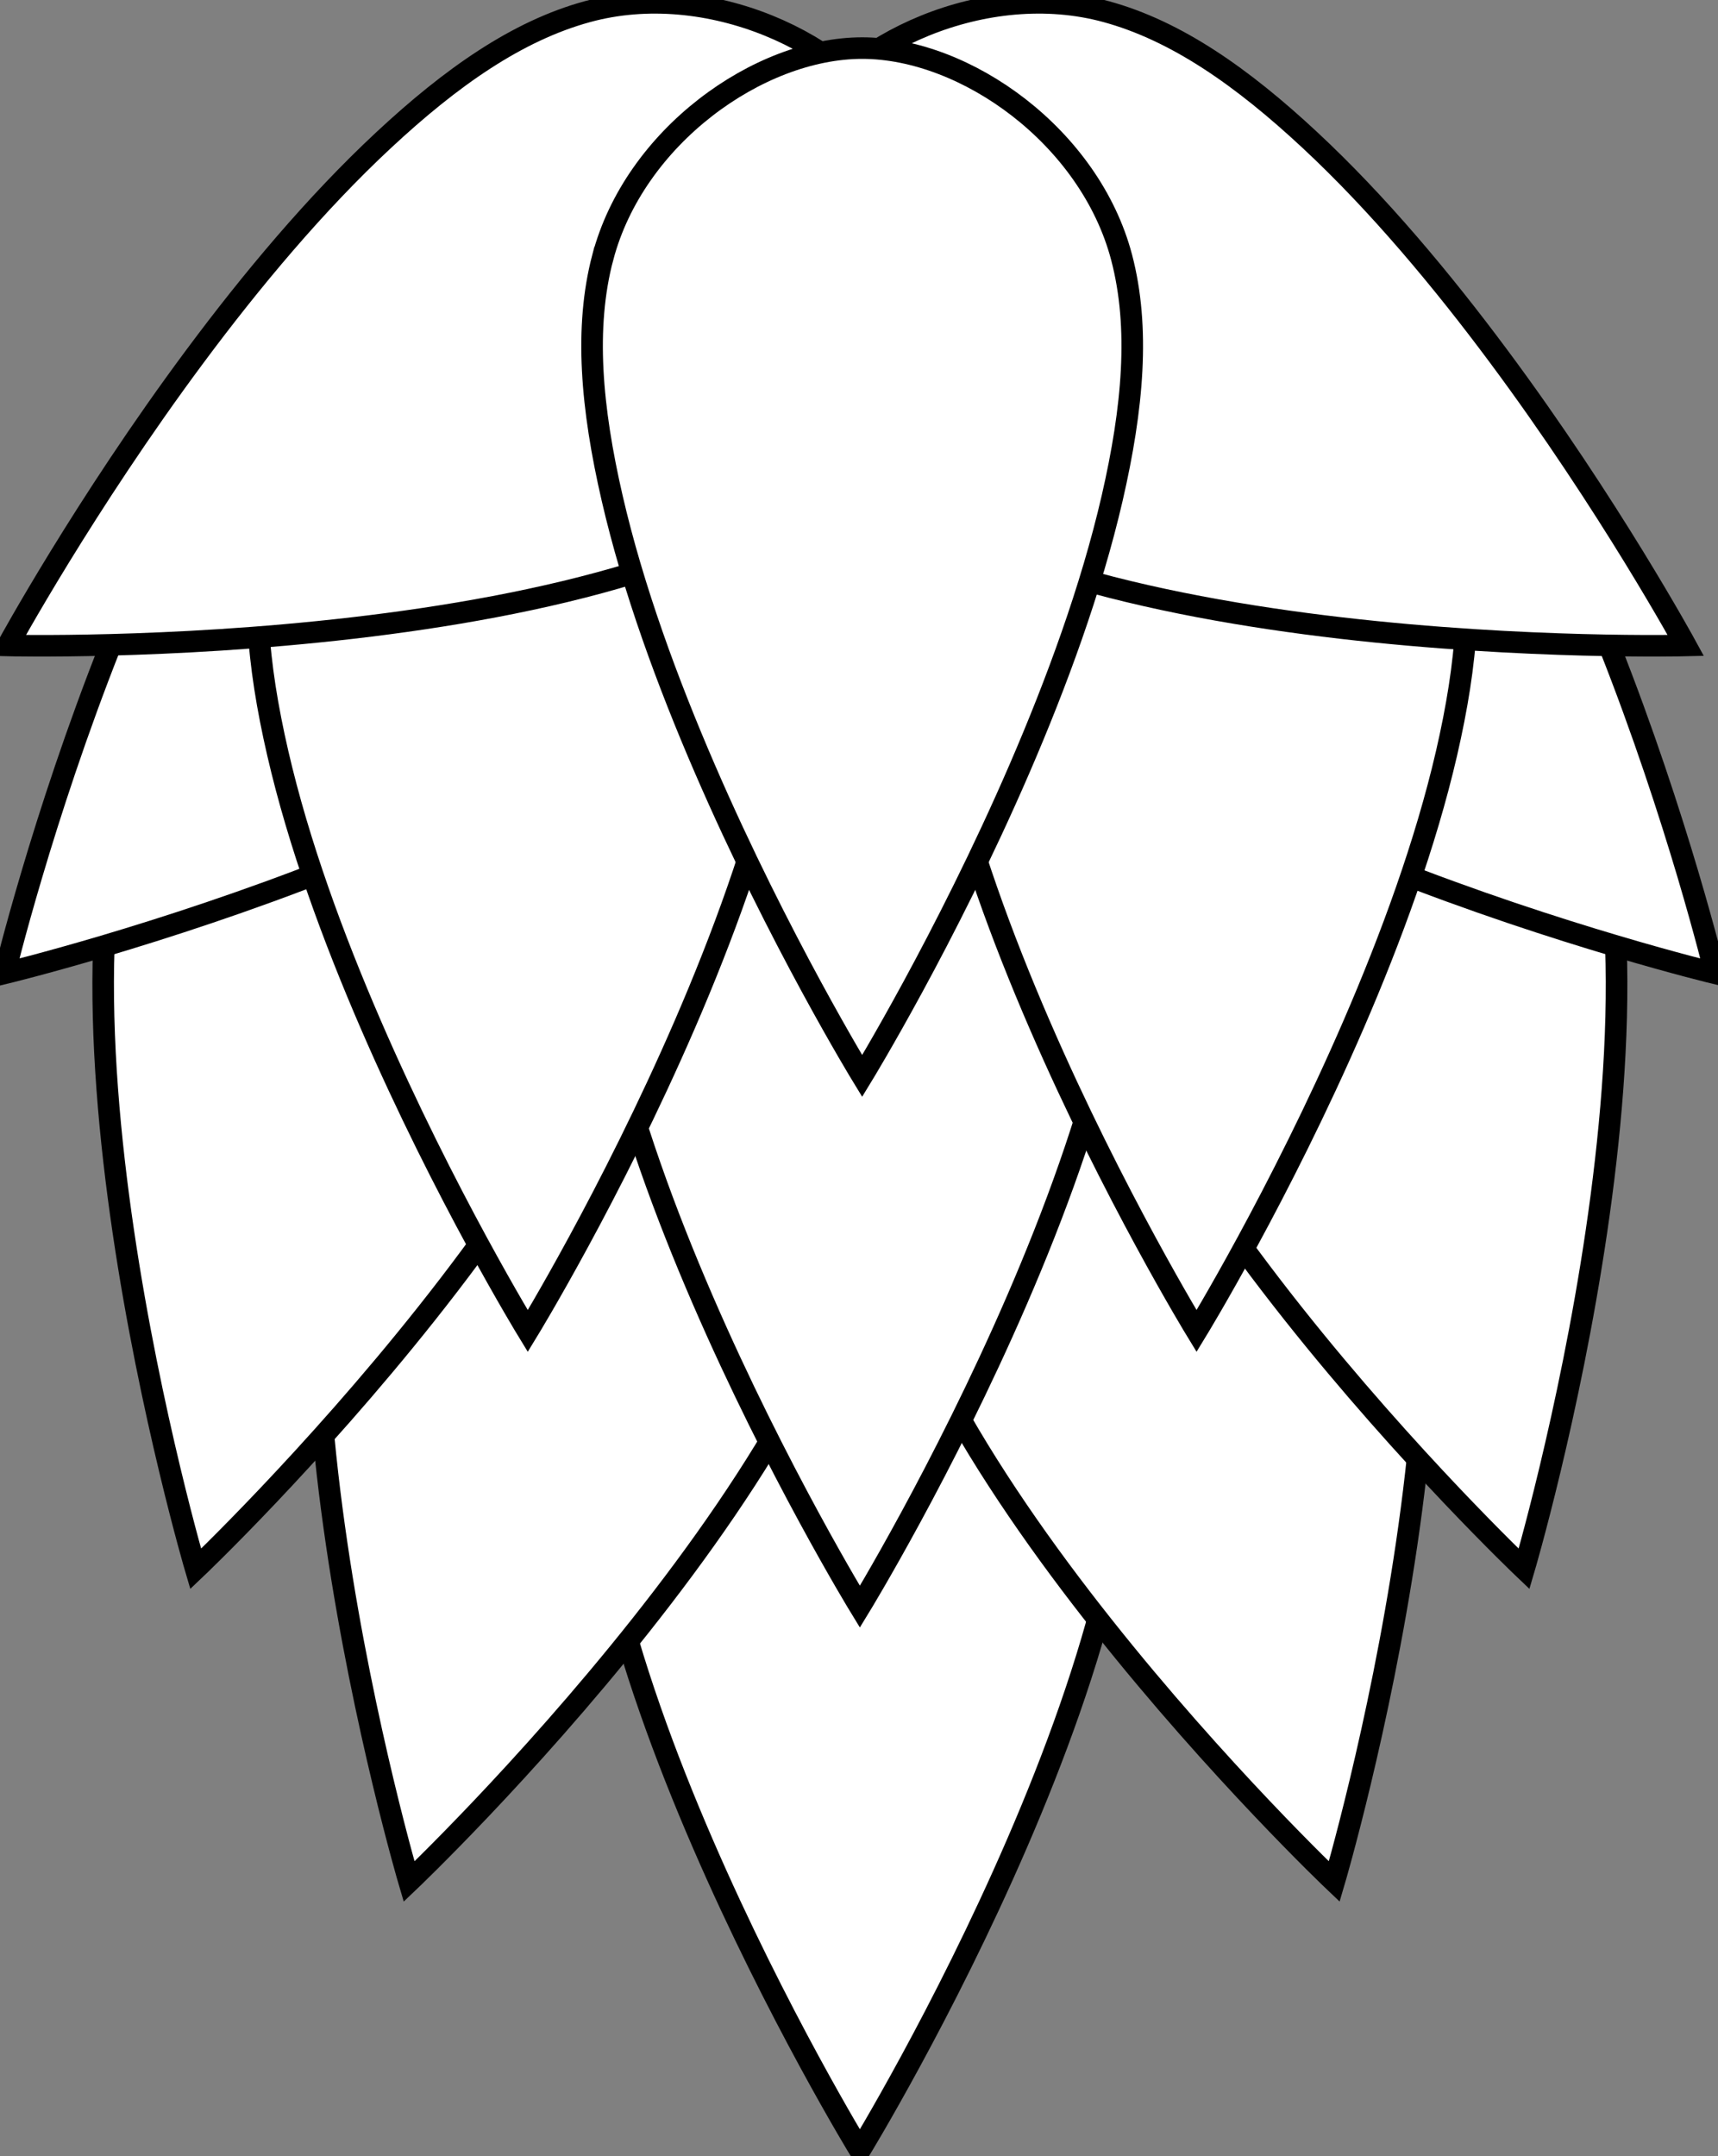 <?xml version="1.0" encoding="UTF-8" standalone="no"?>
<!-- Created with Inkscape (http://www.inkscape.org/) -->

<svg
   xmlns:dc="http://purl.org/dc/elements/1.1/"
   xmlns:cc="http://creativecommons.org/ns#"
   xmlns:rdf="http://www.w3.org/1999/02/22-rdf-syntax-ns#"
   xmlns:svg="http://www.w3.org/2000/svg"
   xmlns="http://www.w3.org/2000/svg"
   xmlns:sodipodi="http://sodipodi.sourceforge.net/DTD/sodipodi-0.dtd"
   xmlns:inkscape="http://www.inkscape.org/namespaces/inkscape"
   viewBox="0 0 79.716 100"
   version="1.1"
   id="svg8"
   sodipodi:docname="hop.svg"
   inkscape:version="0.92.4 (5da689c313, 2019-01-14)">
  <rect x="0" y="0" width="79.716" height="100" fill="#808080" stroke="none"/>
  <defs
     id="defs2" />
  <sodipodi:namedview
     id="base"
     pagecolor="#ffffff"
     bordercolor="#666666"
     borderopacity="1.0"
     inkscape:pageopacity="0.0"
     inkscape:pageshadow="2"
     inkscape:zoom="5.6"
     inkscape:cx="34.129758"
     inkscape:cy="50.254127"
     inkscape:document-units="mm"
     inkscape:current-layer="g2184"
     showgrid="false"
     inkscape:object-paths="false"
     inkscape:snap-intersection-paths="false"
     inkscape:snap-smooth-nodes="true"
     inkscape:snap-midpoints="false"
     inkscape:snap-bbox="true"
     inkscape:bbox-paths="true"
     inkscape:snap-bbox-edge-midpoints="false"
     inkscape:object-nodes="true"
     inkscape:snap-nodes="true"
     inkscape:window-width="1920"
     inkscape:window-height="1017"
     inkscape:window-x="-8"
     inkscape:window-y="-8"
     inkscape:window-maximized="1"
     fit-margin-top="0"
     fit-margin-left="0"
     fit-margin-right="0"
     fit-margin-bottom="0" />
  <g
     inkscape:label="Layer 1"
     inkscape:groupmode="layer"
     id="layer1"
     transform="translate(-59.604,-114.336)">
    <g
       id="g2184"
       transform="matrix(2.09,0,0,2.088,-119.948,82.818)"
       style="stroke-width:0.479;stroke:#ffffff;stroke-opacity:1;stroke-miterlimit:4;stroke-dasharray:none;fill:#008000;fill-opacity:1">
      <g
         id="g2228"
         style="fill:#ffffff;fill-opacity:1;stroke:#000000;stroke-opacity:1">
        <path
           style="fill:#ffffff;fill-opacity:1;stroke:#000000;stroke-width:0.479;stroke-linecap:butt;stroke-linejoin:miter;stroke-miterlimit:4;stroke-dasharray:none;stroke-opacity:1"
           d="m 99.24,44.678 c -0.409,1.558 -0.253,3.337 0.21,5.347 0.463,2.01 1.235,4.107 2.057,6.008 0.822,1.902 1.695,3.608 2.363,4.84 0.668,1.231 1.13,1.987 1.13,1.987 0,0 0.462,-0.756 1.13,-1.987 0.668,-1.231 1.541,-2.938 2.363,-4.84 0.822,-1.902 1.593,-3.998 2.057,-6.008 0.463,-2.01 0.619,-3.789 0.211,-5.347 -0.351,-1.339 -1.216,-2.502 -2.28,-3.33 -1.065,-0.828 -2.329,-1.322 -3.48,-1.322 -1.151,0 -2.415,0.494 -3.48,1.322 -1.065,0.828 -1.929,1.991 -2.28,3.33 z"
           id="path878-0-9"
           inkscape:connector-curvature="0"
           sodipodi:nodetypes="ccccccccccccc" />
        <path
           style="fill:#ffffff;fill-opacity:1;stroke:#000000;stroke-width:0.479;stroke-linecap:butt;stroke-linejoin:miter;stroke-miterlimit:4;stroke-dasharray:none;stroke-opacity:1"
           d="m 94.134,37.836 c -0.798,1.399 -1.108,3.158 -1.181,5.22 -0.073,2.062 0.13,4.286 0.432,6.336 0.302,2.05 0.704,3.924 1.03,5.286 0.326,1.362 0.577,2.212 0.577,2.212 0,0 0.642,-0.611 1.606,-1.627 0.964,-1.017 2.249,-2.439 3.535,-4.063 1.286,-1.624 2.574,-3.449 3.542,-5.271 0.968,-1.822 1.579,-3.5 1.587,-5.111 0.007,-1.384 -0.527,-2.731 -1.341,-3.807 -0.814,-1.076 -1.908,-1.88 -3.019,-2.177 -1.112,-0.298 -2.461,-0.148 -3.703,0.376 -1.243,0.525 -2.379,1.424 -3.065,2.626 z"
           id="path878-3"
           inkscape:connector-curvature="0"
           sodipodi:nodetypes="ccccccccccccc" />
        <path
           style="fill:#ffffff;fill-opacity:1;stroke:#000000;stroke-width:0.479;stroke-linecap:butt;stroke-linejoin:miter;stroke-miterlimit:4;stroke-dasharray:none;stroke-opacity:1"
           d="m 105.262,40.818 c 0.009,1.611 0.619,3.289 1.587,5.111 0.968,1.822 2.255,3.647 3.542,5.271 1.286,1.624 2.572,3.047 3.535,4.063 0.964,1.017 1.606,1.627 1.606,1.627 0,0 0.251,-0.85 0.577,-2.212 0.326,-1.362 0.728,-3.237 1.03,-5.286 0.302,-2.05 0.504,-4.274 0.432,-6.336 -0.073,-2.062 -0.383,-3.82 -1.181,-5.22 -0.686,-1.202 -1.822,-2.102 -3.065,-2.626 -1.243,-0.525 -2.592,-0.674 -3.703,-0.376 -1.112,0.298 -2.205,1.102 -3.019,2.177 -0.814,1.076 -1.348,2.423 -1.341,3.807 z"
           id="path878-7-6"
           inkscape:connector-curvature="0"
           sodipodi:nodetypes="ccccccccccccc" />
        <path
           style="fill:#ffffff;fill-opacity:1;stroke:#000000;stroke-width:0.479;stroke-linecap:butt;stroke-linejoin:miter;stroke-miterlimit:4;stroke-dasharray:none;stroke-opacity:1"
           d="m 99.24,32.604 c -0.409,1.558 -0.253,3.337 0.21,5.347 0.463,2.01 1.235,4.107 2.057,6.008 0.822,1.902 1.695,3.608 2.363,4.84 0.668,1.231 1.13,1.987 1.13,1.987 0,0 0.462,-0.756 1.13,-1.987 0.668,-1.231 1.541,-2.938 2.363,-4.84 0.822,-1.902 1.593,-3.998 2.057,-6.008 0.463,-2.01 0.619,-3.789 0.211,-5.347 -0.351,-1.339 -1.216,-2.502 -2.28,-3.33 -1.065,-0.828 -2.329,-1.322 -3.48,-1.322 -1.151,0 -2.415,0.494 -3.48,1.322 -1.065,0.828 -1.929,1.991 -2.28,3.33 z"
           id="path878-0"
           inkscape:connector-curvature="0"
           sodipodi:nodetypes="ccccccccccccc" />
        <path
           style="fill:#ffffff;fill-opacity:1;stroke:#000000;stroke-width:0.479;stroke-linecap:butt;stroke-linejoin:miter;stroke-miterlimit:4;stroke-dasharray:none;stroke-opacity:1"
           d="m 120.604,30.89 c 0.798,1.399 1.108,3.158 1.181,5.22 0.073,2.062 -0.13,4.286 -0.432,6.336 -0.302,2.05 -0.704,3.924 -1.03,5.286 -0.326,1.362 -0.577,2.212 -0.577,2.212 0,0 -0.642,-0.611 -1.606,-1.627 -0.964,-1.017 -2.249,-2.439 -3.535,-4.063 -1.286,-1.624 -2.574,-3.449 -3.542,-5.271 -0.968,-1.822 -1.579,-3.5 -1.587,-5.111 -0.007,-1.384 0.527,-2.731 1.341,-3.807 0.814,-1.076 1.908,-1.88 3.019,-2.177 1.112,-0.298 2.461,-0.148 3.703,0.376 1.243,0.525 2.379,1.424 3.065,2.626 z"
           id="path878-9-9-0-8-3"
           inkscape:connector-curvature="0"
           sodipodi:nodetypes="ccccccccccccc" />
        <path
           style="fill:#ffffff;fill-opacity:1;stroke:#000000;stroke-width:0.479;stroke-linecap:butt;stroke-linejoin:miter;stroke-miterlimit:4;stroke-dasharray:none;stroke-opacity:1"
           d="m 107.058,27.932 c 0.813,1.39 2.181,2.538 3.93,3.632 1.749,1.094 3.777,2.031 5.703,2.794 1.926,0.763 3.75,1.353 5.093,1.751 1.343,0.399 2.204,0.606 2.204,0.606 0,0 -0.208,-0.861 -0.606,-2.204 -0.399,-1.343 -0.988,-3.167 -1.751,-5.093 -0.763,-1.926 -1.7,-3.954 -2.794,-5.703 -1.094,-1.749 -2.242,-3.117 -3.632,-3.93 -1.195,-0.698 -2.629,-0.909 -3.967,-0.742 -1.338,0.167 -2.582,0.712 -3.395,1.526 -0.814,0.814 -1.359,2.057 -1.526,3.395 -0.167,1.338 0.044,2.772 0.742,3.967 z"
           id="path878-3-5-4-9"
           inkscape:connector-curvature="0"
           sodipodi:nodetypes="ccccccccccccc" />
        <path
           style="fill:#ffffff;fill-opacity:1;stroke:#000000;stroke-width:0.479;stroke-linecap:butt;stroke-linejoin:miter;stroke-miterlimit:4;stroke-dasharray:none;stroke-opacity:1"
           d="m 100.524,33.872 c -0.009,1.611 -0.619,3.289 -1.587,5.111 -0.968,1.822 -2.255,3.647 -3.542,5.271 -1.286,1.624 -2.572,3.047 -3.535,4.063 -0.964,1.017 -1.606,1.627 -1.606,1.627 0,0 -0.251,-0.85 -0.577,-2.212 -0.326,-1.362 -0.728,-3.237 -1.03,-5.286 -0.302,-2.05 -0.504,-4.274 -0.432,-6.336 0.073,-2.062 0.383,-3.82 1.181,-5.22 0.686,-1.202 1.822,-2.102 3.065,-2.626 1.243,-0.525 2.592,-0.674 3.704,-0.376 1.112,0.298 2.205,1.102 3.019,2.177 0.814,1.076 1.348,2.423 1.341,3.807 z"
           id="path878-9-9-0-8-8"
           inkscape:connector-curvature="0"
           sodipodi:nodetypes="ccccccccccccc" />
        <path
           style="fill:#ffffff;fill-opacity:1;stroke:#000000;stroke-width:0.479;stroke-linecap:butt;stroke-linejoin:miter;stroke-miterlimit:4;stroke-dasharray:none;stroke-opacity:1"
           d="m 94.796,19.785 c -1.391,0.813 -2.538,2.181 -3.632,3.93 -1.094,1.749 -2.031,3.777 -2.794,5.703 -0.763,1.926 -1.353,3.75 -1.751,5.093 -0.399,1.343 -0.606,2.204 -0.606,2.204 0,0 0.861,-0.208 2.204,-0.606 1.343,-0.399 3.167,-0.988 5.093,-1.751 1.926,-0.763 3.954,-1.7 5.703,-2.794 1.749,-1.094 3.117,-2.242 3.93,-3.632 0.698,-1.195 0.909,-2.629 0.742,-3.967 -0.167,-1.338 -0.712,-2.582 -1.526,-3.395 -0.814,-0.814 -2.057,-1.359 -3.395,-1.526 -1.338,-0.167 -2.772,0.044 -3.967,0.742 z"
           id="path878-3-5-4"
           inkscape:connector-curvature="0"
           sodipodi:nodetypes="ccccccccccccc" />
        <path
           style="fill:#ffffff;fill-opacity:1;stroke:#000000;stroke-width:0.479;stroke-linecap:butt;stroke-linejoin:miter;stroke-miterlimit:4;stroke-dasharray:none;stroke-opacity:1"
           d="m 106.715,26.48 c -0.409,1.558 -0.253,3.337 0.21,5.347 0.463,2.01 1.235,4.107 2.057,6.008 0.822,1.902 1.695,3.608 2.363,4.84 0.668,1.231 1.13,1.987 1.13,1.987 0,0 0.462,-0.756 1.13,-1.987 0.668,-1.231 1.541,-2.938 2.363,-4.84 0.822,-1.902 1.593,-3.998 2.057,-6.008 0.463,-2.01 0.619,-3.789 0.211,-5.347 -0.351,-1.339 -1.216,-2.502 -2.28,-3.33 -1.065,-0.828 -2.329,-1.322 -3.48,-1.322 -1.151,0 -2.415,0.494 -3.48,1.322 -1.065,0.828 -1.929,1.991 -2.28,3.33 z"
           id="path878-4-4"
           inkscape:connector-curvature="0"
           sodipodi:nodetypes="ccccccccccccc" />
        <path
           style="fill:#ffffff;fill-opacity:1;stroke:#000000;stroke-width:0.479;stroke-linecap:butt;stroke-linejoin:miter;stroke-miterlimit:4;stroke-dasharray:none;stroke-opacity:1"
           d="m 91.867,26.48 c -0.409,1.558 -0.253,3.337 0.21,5.347 0.463,2.01 1.235,4.107 2.057,6.008 0.822,1.902 1.695,3.608 2.363,4.84 0.668,1.231 1.13,1.987 1.13,1.987 0,0 0.462,-0.756 1.13,-1.987 0.668,-1.231 1.541,-2.938 2.363,-4.84 0.822,-1.902 1.593,-3.998 2.057,-6.008 0.463,-2.01 0.619,-3.789 0.211,-5.347 -0.351,-1.339 -1.216,-2.502 -2.28,-3.33 -1.065,-0.828 -2.329,-1.322 -3.48,-1.322 -1.151,0 -2.415,0.494 -3.48,1.322 -1.065,0.828 -1.929,1.991 -2.28,3.33 z"
           id="path878-4-1"
           inkscape:connector-curvature="0"
           sodipodi:nodetypes="ccccccccccccc" />
        <path
           style="fill:#ffffff;fill-opacity:1;stroke:#000000;stroke-width:0.479;stroke-linecap:butt;stroke-linejoin:miter;stroke-miterlimit:4;stroke-dasharray:none;stroke-opacity:1"
           d="m 104.71,25.331 c 1.145,1.133 2.763,1.888 4.736,2.491 1.973,0.604 4.174,0.984 6.232,1.223 2.058,0.239 3.973,0.336 5.373,0.373 1.4,0.037 2.286,0.015 2.286,0.015 0,0 -0.424,-0.778 -1.156,-1.972 -0.733,-1.194 -1.774,-2.804 -3.01,-4.466 -1.236,-1.663 -2.666,-3.379 -4.175,-4.785 -1.509,-1.407 -2.972,-2.431 -4.526,-2.856 -1.335,-0.365 -2.775,-0.198 -4.024,0.31 -1.25,0.508 -2.309,1.356 -2.885,2.353 -0.575,0.997 -0.78,2.339 -0.595,3.675 0.185,1.336 0.76,2.666 1.744,3.64 z"
           id="path878-9-9-0-2"
           inkscape:connector-curvature="0"
           sodipodi:nodetypes="ccccccccccccc" />
        <path
           style="fill:#ffffff;fill-opacity:1;stroke:#000000;stroke-width:0.479;stroke-linecap:butt;stroke-linejoin:miter;stroke-miterlimit:4;stroke-dasharray:none;stroke-opacity:1"
           d="m 104.71,25.331 c -1.145,1.133 -2.763,1.888 -4.736,2.491 -1.973,0.604 -4.174,0.984 -6.232,1.223 -2.058,0.239 -3.973,0.336 -5.373,0.373 -1.4,0.037 -2.286,0.015 -2.286,0.015 0,0 0.424,-0.778 1.156,-1.972 0.733,-1.194 1.774,-2.804 3.01,-4.466 1.236,-1.663 2.666,-3.379 4.175,-4.785 1.509,-1.407 2.972,-2.431 4.526,-2.856 1.335,-0.365 2.775,-0.198 4.024,0.31 1.25,0.508 2.309,1.356 2.885,2.353 0.575,0.997 0.78,2.339 0.595,3.675 -0.185,1.336 -0.76,2.666 -1.744,3.64 z"
           id="path878-9-9-0-2-2"
           inkscape:connector-curvature="0"
           sodipodi:nodetypes="ccccccccccccc" />
        <path
           style="fill:#ffffff;fill-opacity:1;stroke:#000000;stroke-width:0.479;stroke-linecap:butt;stroke-linejoin:miter;stroke-miterlimit:4;stroke-dasharray:none;stroke-opacity:1"
           d="m 99.291,20.815 c -0.409,1.558 -0.253,3.337 0.21,5.347 0.463,2.01 1.235,4.107 2.057,6.008 0.822,1.902 1.695,3.608 2.363,4.84 0.668,1.231 1.13,1.987 1.13,1.987 0,0 0.462,-0.756 1.13,-1.987 0.668,-1.231 1.541,-2.938 2.363,-4.84 0.822,-1.902 1.593,-3.998 2.057,-6.008 0.463,-2.01 0.619,-3.789 0.211,-5.347 -0.351,-1.339 -1.216,-2.502 -2.28,-3.33 -1.065,-0.828 -2.329,-1.322 -3.48,-1.322 -1.151,0 -2.415,0.494 -3.48,1.322 -1.065,0.828 -1.929,1.991 -2.28,3.33 z"
           id="path878"
           inkscape:connector-curvature="0"
           sodipodi:nodetypes="ccccccccccccc" />
      </g>
    </g>
  </g>
</svg>
